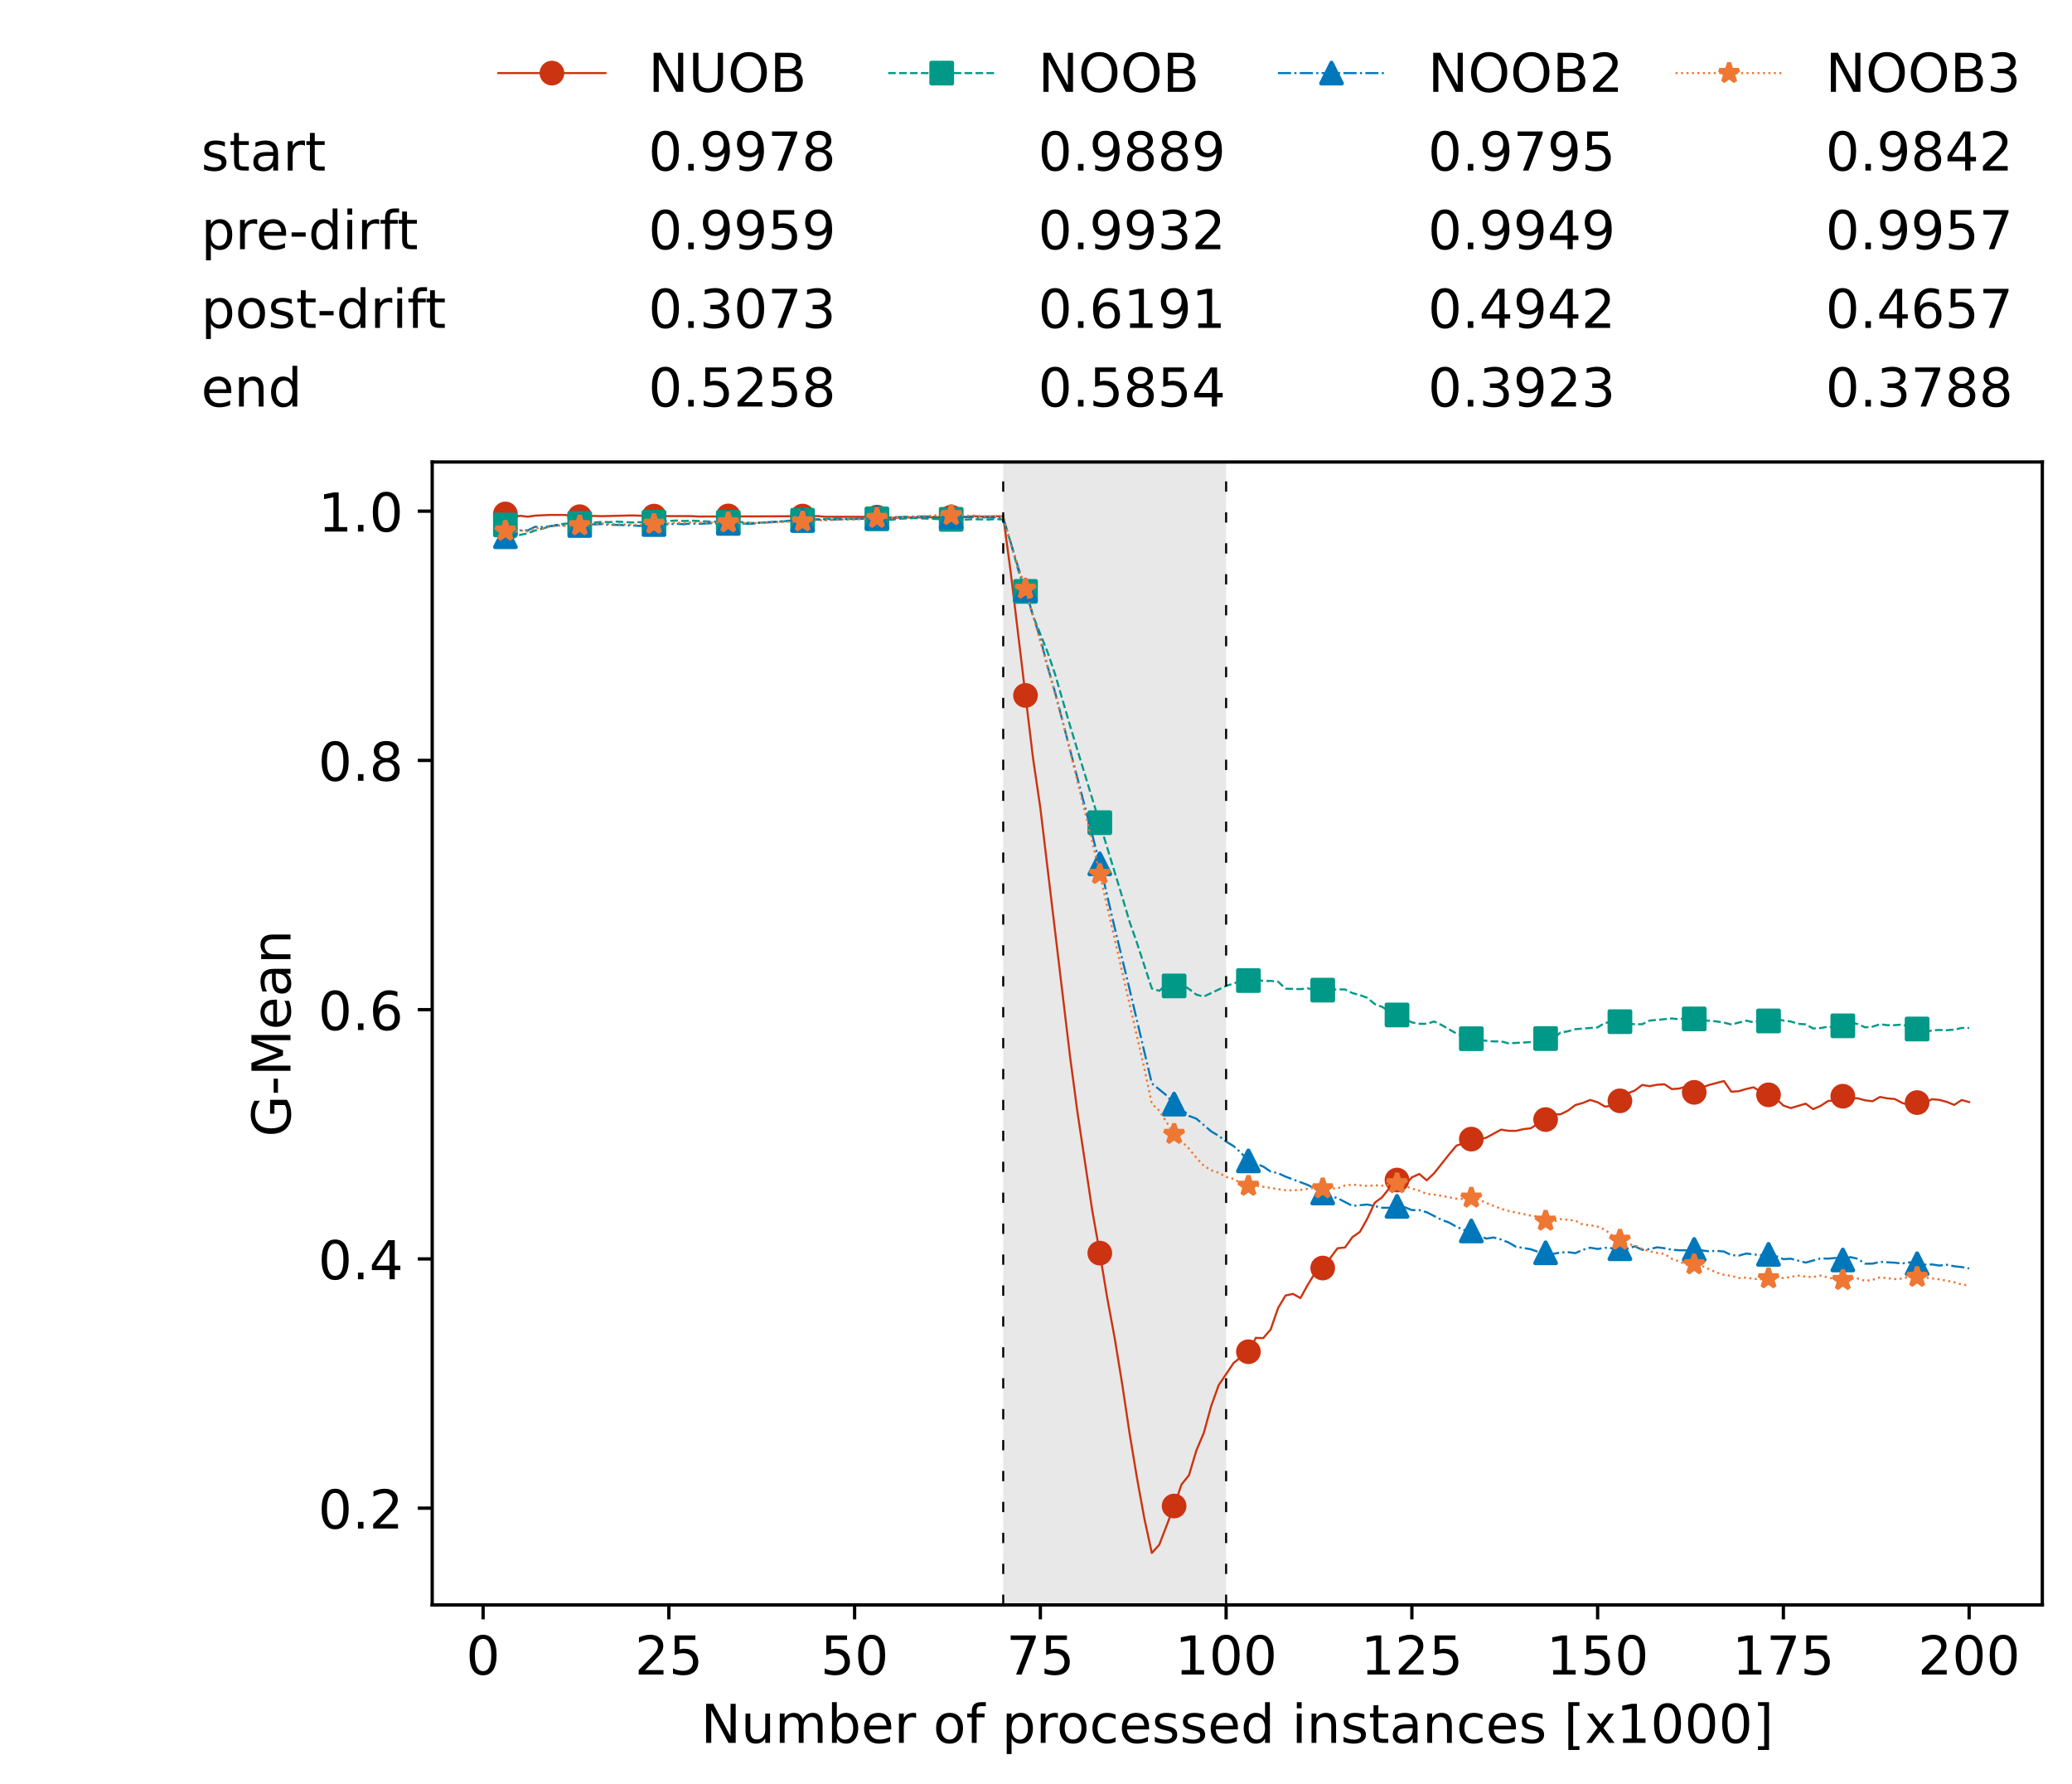 <?xml version="1.0" encoding="utf-8" standalone="no"?>
<!DOCTYPE svg PUBLIC "-//W3C//DTD SVG 1.1//EN"
  "http://www.w3.org/Graphics/SVG/1.1/DTD/svg11.dtd">
<!-- Created with matplotlib (https://matplotlib.org/) -->
<svg height="432.615pt" version="1.1" viewBox="0 0 502.65 432.615" width="502.65pt" xmlns="http://www.w3.org/2000/svg" xmlns:xlink="http://www.w3.org/1999/xlink">
 <defs>
  <style type="text/css">*{stroke-linecap:butt;stroke-linejoin:round;}</style>
 </defs>
 <g id="figure_1">
  <g id="patch_1">
   <path d="M 0 432.615 
L 502.65 432.615 
L 502.65 0 
L 0 0 
z
" style="fill:#ffffff;"/>
  </g>
  <g id="axes_1">
   <g id="patch_2">
    <path d="M 104.85 389.252 
L 495.45 389.252 
L 495.45 112.052 
L 104.85 112.052 
z
" style="fill:#ffffff;"/>
   </g>
   <g id="patch_3">
    <path clip-path="url(#pa4e883db46)" d="M 297.446 389.252 
L 297.446 112.052 
L 243.372 112.052 
L 243.372 389.252 
z
" style="fill:#d3d3d3;opacity:0.5;"/>
   </g>
   <g id="matplotlib.axis_1">
    <g id="xtick_1">
     <g id="line2d_1">
      <defs>
       <path d="M 0 0 
L 0 3.5 
" id="m92341a275f" style="stroke:#000000;stroke-width:0.8;"/>
      </defs>
      <g>
       <use style="stroke:#000000;stroke-width:0.8;" x="117.197" xlink:href="#m92341a275f" y="389.252"/>
      </g>
     </g>
     <g id="text_1">
      <!-- 0 -->
      <g transform="translate(113.061 406.13)scale(0.13 -0.13)">
       <defs>
        <path d="M 31.781 66.406 
Q 24.172 66.406 20.328 58.906 
Q 16.5 51.422 16.5 36.375 
Q 16.5 21.391 20.328 13.891 
Q 24.172 6.391 31.781 6.391 
Q 39.453 6.391 43.281 13.891 
Q 47.125 21.391 47.125 36.375 
Q 47.125 51.422 43.281 58.906 
Q 39.453 66.406 31.781 66.406 
z
M 31.781 74.219 
Q 44.047 74.219 50.516 64.516 
Q 56.984 54.828 56.984 36.375 
Q 56.984 17.969 50.516 8.266 
Q 44.047 -1.422 31.781 -1.422 
Q 19.531 -1.422 13.062 8.266 
Q 6.594 17.969 6.594 36.375 
Q 6.594 54.828 13.062 64.516 
Q 19.531 74.219 31.781 74.219 
z
" id="DejaVuSans-48"/>
       </defs>
       <use xlink:href="#DejaVuSans-48"/>
      </g>
     </g>
    </g>
    <g id="xtick_2">
     <g id="line2d_2">
      <g>
       <use style="stroke:#000000;stroke-width:0.8;" x="162.259" xlink:href="#m92341a275f" y="389.252"/>
      </g>
     </g>
     <g id="text_2">
      <!-- 25 -->
      <g transform="translate(153.988 406.13)scale(0.13 -0.13)">
       <defs>
        <path d="M 19.188 8.297 
L 53.609 8.297 
L 53.609 0 
L 7.328 0 
L 7.328 8.297 
Q 12.938 14.109 22.625 23.891 
Q 32.328 33.688 34.812 36.531 
Q 39.547 41.844 41.422 45.531 
Q 43.312 49.219 43.312 52.781 
Q 43.312 58.594 39.234 62.25 
Q 35.156 65.922 28.609 65.922 
Q 23.969 65.922 18.812 64.312 
Q 13.672 62.703 7.812 59.422 
L 7.812 69.391 
Q 13.766 71.781 18.938 73 
Q 24.125 74.219 28.422 74.219 
Q 39.75 74.219 46.484 68.547 
Q 53.219 62.891 53.219 53.422 
Q 53.219 48.922 51.531 44.891 
Q 49.859 40.875 45.406 35.406 
Q 44.188 33.984 37.641 27.219 
Q 31.109 20.453 19.188 8.297 
z
" id="DejaVuSans-50"/>
        <path d="M 10.797 72.906 
L 49.516 72.906 
L 49.516 64.594 
L 19.828 64.594 
L 19.828 46.734 
Q 21.969 47.469 24.109 47.828 
Q 26.266 48.188 28.422 48.188 
Q 40.625 48.188 47.75 41.5 
Q 54.891 34.812 54.891 23.391 
Q 54.891 11.625 47.562 5.094 
Q 40.234 -1.422 26.906 -1.422 
Q 22.312 -1.422 17.547 -0.641 
Q 12.797 0.141 7.719 1.703 
L 7.719 11.625 
Q 12.109 9.234 16.797 8.062 
Q 21.484 6.891 26.703 6.891 
Q 35.156 6.891 40.078 11.328 
Q 45.016 15.766 45.016 23.391 
Q 45.016 31 40.078 35.438 
Q 35.156 39.891 26.703 39.891 
Q 22.75 39.891 18.812 39.016 
Q 14.891 38.141 10.797 36.281 
z
" id="DejaVuSans-53"/>
       </defs>
       <use xlink:href="#DejaVuSans-50"/>
       <use x="63.623" xlink:href="#DejaVuSans-53"/>
      </g>
     </g>
    </g>
    <g id="xtick_3">
     <g id="line2d_3">
      <g>
       <use style="stroke:#000000;stroke-width:0.8;" x="207.322" xlink:href="#m92341a275f" y="389.252"/>
      </g>
     </g>
     <g id="text_3">
      <!-- 50 -->
      <g transform="translate(199.05 406.13)scale(0.13 -0.13)">
       <use xlink:href="#DejaVuSans-53"/>
       <use x="63.623" xlink:href="#DejaVuSans-48"/>
      </g>
     </g>
    </g>
    <g id="xtick_4">
     <g id="line2d_4">
      <g>
       <use style="stroke:#000000;stroke-width:0.8;" x="252.384" xlink:href="#m92341a275f" y="389.252"/>
      </g>
     </g>
     <g id="text_4">
      <!-- 75 -->
      <g transform="translate(244.113 406.13)scale(0.13 -0.13)">
       <defs>
        <path d="M 8.203 72.906 
L 55.078 72.906 
L 55.078 68.703 
L 28.609 0 
L 18.312 0 
L 43.219 64.594 
L 8.203 64.594 
z
" id="DejaVuSans-55"/>
       </defs>
       <use xlink:href="#DejaVuSans-55"/>
       <use x="63.623" xlink:href="#DejaVuSans-53"/>
      </g>
     </g>
    </g>
    <g id="xtick_5">
     <g id="line2d_5">
      <g>
       <use style="stroke:#000000;stroke-width:0.8;" x="297.446" xlink:href="#m92341a275f" y="389.252"/>
      </g>
     </g>
     <g id="text_5">
      <!-- 100 -->
      <g transform="translate(285.039 406.13)scale(0.13 -0.13)">
       <defs>
        <path d="M 12.406 8.297 
L 28.516 8.297 
L 28.516 63.922 
L 10.984 60.406 
L 10.984 69.391 
L 28.422 72.906 
L 38.281 72.906 
L 38.281 8.297 
L 54.391 8.297 
L 54.391 0 
L 12.406 0 
z
" id="DejaVuSans-49"/>
       </defs>
       <use xlink:href="#DejaVuSans-49"/>
       <use x="63.623" xlink:href="#DejaVuSans-48"/>
       <use x="127.246" xlink:href="#DejaVuSans-48"/>
      </g>
     </g>
    </g>
    <g id="xtick_6">
     <g id="line2d_6">
      <g>
       <use style="stroke:#000000;stroke-width:0.8;" x="342.509" xlink:href="#m92341a275f" y="389.252"/>
      </g>
     </g>
     <g id="text_6">
      <!-- 125 -->
      <g transform="translate(330.102 406.13)scale(0.13 -0.13)">
       <use xlink:href="#DejaVuSans-49"/>
       <use x="63.623" xlink:href="#DejaVuSans-50"/>
       <use x="127.246" xlink:href="#DejaVuSans-53"/>
      </g>
     </g>
    </g>
    <g id="xtick_7">
     <g id="line2d_7">
      <g>
       <use style="stroke:#000000;stroke-width:0.8;" x="387.571" xlink:href="#m92341a275f" y="389.252"/>
      </g>
     </g>
     <g id="text_7">
      <!-- 150 -->
      <g transform="translate(375.164 406.13)scale(0.13 -0.13)">
       <use xlink:href="#DejaVuSans-49"/>
       <use x="63.623" xlink:href="#DejaVuSans-53"/>
       <use x="127.246" xlink:href="#DejaVuSans-48"/>
      </g>
     </g>
    </g>
    <g id="xtick_8">
     <g id="line2d_8">
      <g>
       <use style="stroke:#000000;stroke-width:0.8;" x="432.633" xlink:href="#m92341a275f" y="389.252"/>
      </g>
     </g>
     <g id="text_8">
      <!-- 175 -->
      <g transform="translate(420.226 406.13)scale(0.13 -0.13)">
       <use xlink:href="#DejaVuSans-49"/>
       <use x="63.623" xlink:href="#DejaVuSans-55"/>
       <use x="127.246" xlink:href="#DejaVuSans-53"/>
      </g>
     </g>
    </g>
    <g id="xtick_9">
     <g id="line2d_9">
      <g>
       <use style="stroke:#000000;stroke-width:0.8;" x="477.695" xlink:href="#m92341a275f" y="389.252"/>
      </g>
     </g>
     <g id="text_9">
      <!-- 200 -->
      <g transform="translate(465.289 406.13)scale(0.13 -0.13)">
       <use xlink:href="#DejaVuSans-50"/>
       <use x="63.623" xlink:href="#DejaVuSans-48"/>
       <use x="127.246" xlink:href="#DejaVuSans-48"/>
      </g>
     </g>
    </g>
    <g id="text_10">
     <!-- Number of processed instances [x1000] -->
     <g transform="translate(170.025 422.711)scale(0.13 -0.13)">
      <defs>
       <path d="M 9.812 72.906 
L 23.094 72.906 
L 55.422 11.922 
L 55.422 72.906 
L 64.984 72.906 
L 64.984 0 
L 51.703 0 
L 19.391 60.984 
L 19.391 0 
L 9.812 0 
z
" id="DejaVuSans-78"/>
       <path d="M 8.5 21.578 
L 8.5 54.688 
L 17.484 54.688 
L 17.484 21.922 
Q 17.484 14.156 20.5 10.266 
Q 23.531 6.391 29.594 6.391 
Q 36.859 6.391 41.078 11.031 
Q 45.312 15.672 45.312 23.688 
L 45.312 54.688 
L 54.297 54.688 
L 54.297 0 
L 45.312 0 
L 45.312 8.406 
Q 42.047 3.422 37.719 1 
Q 33.406 -1.422 27.688 -1.422 
Q 18.266 -1.422 13.375 4.438 
Q 8.5 10.297 8.5 21.578 
z
M 31.109 56 
z
" id="DejaVuSans-117"/>
       <path d="M 52 44.188 
Q 55.375 50.25 60.062 53.125 
Q 64.75 56 71.094 56 
Q 79.641 56 84.281 50.016 
Q 88.922 44.047 88.922 33.016 
L 88.922 0 
L 79.891 0 
L 79.891 32.719 
Q 79.891 40.578 77.094 44.375 
Q 74.312 48.188 68.609 48.188 
Q 61.625 48.188 57.562 43.547 
Q 53.516 38.922 53.516 30.906 
L 53.516 0 
L 44.484 0 
L 44.484 32.719 
Q 44.484 40.625 41.703 44.406 
Q 38.922 48.188 33.109 48.188 
Q 26.219 48.188 22.156 43.531 
Q 18.109 38.875 18.109 30.906 
L 18.109 0 
L 9.078 0 
L 9.078 54.688 
L 18.109 54.688 
L 18.109 46.188 
Q 21.188 51.219 25.484 53.609 
Q 29.781 56 35.688 56 
Q 41.656 56 45.828 52.969 
Q 50 49.953 52 44.188 
z
" id="DejaVuSans-109"/>
       <path d="M 48.688 27.297 
Q 48.688 37.203 44.609 42.844 
Q 40.531 48.484 33.406 48.484 
Q 26.266 48.484 22.188 42.844 
Q 18.109 37.203 18.109 27.297 
Q 18.109 17.391 22.188 11.75 
Q 26.266 6.109 33.406 6.109 
Q 40.531 6.109 44.609 11.75 
Q 48.688 17.391 48.688 27.297 
z
M 18.109 46.391 
Q 20.953 51.266 25.266 53.625 
Q 29.594 56 35.594 56 
Q 45.562 56 51.781 48.094 
Q 58.016 40.188 58.016 27.297 
Q 58.016 14.406 51.781 6.484 
Q 45.562 -1.422 35.594 -1.422 
Q 29.594 -1.422 25.266 0.953 
Q 20.953 3.328 18.109 8.203 
L 18.109 0 
L 9.078 0 
L 9.078 75.984 
L 18.109 75.984 
z
" id="DejaVuSans-98"/>
       <path d="M 56.203 29.594 
L 56.203 25.203 
L 14.891 25.203 
Q 15.484 15.922 20.484 11.062 
Q 25.484 6.203 34.422 6.203 
Q 39.594 6.203 44.453 7.469 
Q 49.312 8.734 54.109 11.281 
L 54.109 2.781 
Q 49.266 0.734 44.188 -0.344 
Q 39.109 -1.422 33.891 -1.422 
Q 20.797 -1.422 13.156 6.188 
Q 5.516 13.812 5.516 26.812 
Q 5.516 40.234 12.766 48.109 
Q 20.016 56 32.328 56 
Q 43.359 56 49.781 48.891 
Q 56.203 41.797 56.203 29.594 
z
M 47.219 32.234 
Q 47.125 39.594 43.094 43.984 
Q 39.062 48.391 32.422 48.391 
Q 24.906 48.391 20.391 44.141 
Q 15.875 39.891 15.188 32.172 
z
" id="DejaVuSans-101"/>
       <path d="M 41.109 46.297 
Q 39.594 47.172 37.812 47.578 
Q 36.031 48 33.891 48 
Q 26.266 48 22.188 43.047 
Q 18.109 38.094 18.109 28.812 
L 18.109 0 
L 9.078 0 
L 9.078 54.688 
L 18.109 54.688 
L 18.109 46.188 
Q 20.953 51.172 25.484 53.578 
Q 30.031 56 36.531 56 
Q 37.453 56 38.578 55.875 
Q 39.703 55.766 41.062 55.516 
z
" id="DejaVuSans-114"/>
       <path id="DejaVuSans-32"/>
       <path d="M 30.609 48.391 
Q 23.391 48.391 19.188 42.75 
Q 14.984 37.109 14.984 27.297 
Q 14.984 17.484 19.156 11.844 
Q 23.344 6.203 30.609 6.203 
Q 37.797 6.203 41.984 11.859 
Q 46.188 17.531 46.188 27.297 
Q 46.188 37.016 41.984 42.703 
Q 37.797 48.391 30.609 48.391 
z
M 30.609 56 
Q 42.328 56 49.016 48.375 
Q 55.719 40.766 55.719 27.297 
Q 55.719 13.875 49.016 6.219 
Q 42.328 -1.422 30.609 -1.422 
Q 18.844 -1.422 12.172 6.219 
Q 5.516 13.875 5.516 27.297 
Q 5.516 40.766 12.172 48.375 
Q 18.844 56 30.609 56 
z
" id="DejaVuSans-111"/>
       <path d="M 37.109 75.984 
L 37.109 68.5 
L 28.516 68.5 
Q 23.688 68.5 21.797 66.547 
Q 19.922 64.594 19.922 59.516 
L 19.922 54.688 
L 34.719 54.688 
L 34.719 47.703 
L 19.922 47.703 
L 19.922 0 
L 10.891 0 
L 10.891 47.703 
L 2.297 47.703 
L 2.297 54.688 
L 10.891 54.688 
L 10.891 58.5 
Q 10.891 67.625 15.141 71.797 
Q 19.391 75.984 28.609 75.984 
z
" id="DejaVuSans-102"/>
       <path d="M 18.109 8.203 
L 18.109 -20.797 
L 9.078 -20.797 
L 9.078 54.688 
L 18.109 54.688 
L 18.109 46.391 
Q 20.953 51.266 25.266 53.625 
Q 29.594 56 35.594 56 
Q 45.562 56 51.781 48.094 
Q 58.016 40.188 58.016 27.297 
Q 58.016 14.406 51.781 6.484 
Q 45.562 -1.422 35.594 -1.422 
Q 29.594 -1.422 25.266 0.953 
Q 20.953 3.328 18.109 8.203 
z
M 48.688 27.297 
Q 48.688 37.203 44.609 42.844 
Q 40.531 48.484 33.406 48.484 
Q 26.266 48.484 22.188 42.844 
Q 18.109 37.203 18.109 27.297 
Q 18.109 17.391 22.188 11.75 
Q 26.266 6.109 33.406 6.109 
Q 40.531 6.109 44.609 11.75 
Q 48.688 17.391 48.688 27.297 
z
" id="DejaVuSans-112"/>
       <path d="M 48.781 52.594 
L 48.781 44.188 
Q 44.969 46.297 41.141 47.344 
Q 37.312 48.391 33.406 48.391 
Q 24.656 48.391 19.812 42.844 
Q 14.984 37.312 14.984 27.297 
Q 14.984 17.281 19.812 11.734 
Q 24.656 6.203 33.406 6.203 
Q 37.312 6.203 41.141 7.25 
Q 44.969 8.297 48.781 10.406 
L 48.781 2.094 
Q 45.016 0.344 40.984 -0.531 
Q 36.969 -1.422 32.422 -1.422 
Q 20.062 -1.422 12.781 6.344 
Q 5.516 14.109 5.516 27.297 
Q 5.516 40.672 12.859 48.328 
Q 20.219 56 33.016 56 
Q 37.156 56 41.109 55.141 
Q 45.062 54.297 48.781 52.594 
z
" id="DejaVuSans-99"/>
       <path d="M 44.281 53.078 
L 44.281 44.578 
Q 40.484 46.531 36.375 47.5 
Q 32.281 48.484 27.875 48.484 
Q 21.188 48.484 17.844 46.438 
Q 14.5 44.391 14.5 40.281 
Q 14.5 37.156 16.891 35.375 
Q 19.281 33.594 26.516 31.984 
L 29.594 31.297 
Q 39.156 29.25 43.188 25.516 
Q 47.219 21.781 47.219 15.094 
Q 47.219 7.469 41.188 3.016 
Q 35.156 -1.422 24.609 -1.422 
Q 20.219 -1.422 15.453 -0.562 
Q 10.688 0.297 5.422 2 
L 5.422 11.281 
Q 10.406 8.688 15.234 7.391 
Q 20.062 6.109 24.812 6.109 
Q 31.156 6.109 34.562 8.281 
Q 37.984 10.453 37.984 14.406 
Q 37.984 18.062 35.516 20.016 
Q 33.062 21.969 24.703 23.781 
L 21.578 24.516 
Q 13.234 26.266 9.516 29.906 
Q 5.812 33.547 5.812 39.891 
Q 5.812 47.609 11.281 51.797 
Q 16.75 56 26.812 56 
Q 31.781 56 36.172 55.266 
Q 40.578 54.547 44.281 53.078 
z
" id="DejaVuSans-115"/>
       <path d="M 45.406 46.391 
L 45.406 75.984 
L 54.391 75.984 
L 54.391 0 
L 45.406 0 
L 45.406 8.203 
Q 42.578 3.328 38.25 0.953 
Q 33.938 -1.422 27.875 -1.422 
Q 17.969 -1.422 11.734 6.484 
Q 5.516 14.406 5.516 27.297 
Q 5.516 40.188 11.734 48.094 
Q 17.969 56 27.875 56 
Q 33.938 56 38.25 53.625 
Q 42.578 51.266 45.406 46.391 
z
M 14.797 27.297 
Q 14.797 17.391 18.875 11.75 
Q 22.953 6.109 30.078 6.109 
Q 37.203 6.109 41.297 11.75 
Q 45.406 17.391 45.406 27.297 
Q 45.406 37.203 41.297 42.844 
Q 37.203 48.484 30.078 48.484 
Q 22.953 48.484 18.875 42.844 
Q 14.797 37.203 14.797 27.297 
z
" id="DejaVuSans-100"/>
       <path d="M 9.422 54.688 
L 18.406 54.688 
L 18.406 0 
L 9.422 0 
z
M 9.422 75.984 
L 18.406 75.984 
L 18.406 64.594 
L 9.422 64.594 
z
" id="DejaVuSans-105"/>
       <path d="M 54.891 33.016 
L 54.891 0 
L 45.906 0 
L 45.906 32.719 
Q 45.906 40.484 42.875 44.328 
Q 39.844 48.188 33.797 48.188 
Q 26.516 48.188 22.312 43.547 
Q 18.109 38.922 18.109 30.906 
L 18.109 0 
L 9.078 0 
L 9.078 54.688 
L 18.109 54.688 
L 18.109 46.188 
Q 21.344 51.125 25.703 53.562 
Q 30.078 56 35.797 56 
Q 45.219 56 50.047 50.172 
Q 54.891 44.344 54.891 33.016 
z
" id="DejaVuSans-110"/>
       <path d="M 18.312 70.219 
L 18.312 54.688 
L 36.812 54.688 
L 36.812 47.703 
L 18.312 47.703 
L 18.312 18.016 
Q 18.312 11.328 20.141 9.422 
Q 21.969 7.516 27.594 7.516 
L 36.812 7.516 
L 36.812 0 
L 27.594 0 
Q 17.188 0 13.234 3.875 
Q 9.281 7.766 9.281 18.016 
L 9.281 47.703 
L 2.688 47.703 
L 2.688 54.688 
L 9.281 54.688 
L 9.281 70.219 
z
" id="DejaVuSans-116"/>
       <path d="M 34.281 27.484 
Q 23.391 27.484 19.188 25 
Q 14.984 22.516 14.984 16.5 
Q 14.984 11.719 18.141 8.906 
Q 21.297 6.109 26.703 6.109 
Q 34.188 6.109 38.703 11.406 
Q 43.219 16.703 43.219 25.484 
L 43.219 27.484 
z
M 52.203 31.203 
L 52.203 0 
L 43.219 0 
L 43.219 8.297 
Q 40.141 3.328 35.547 0.953 
Q 30.953 -1.422 24.312 -1.422 
Q 15.922 -1.422 10.953 3.297 
Q 6 8.016 6 15.922 
Q 6 25.141 12.172 29.828 
Q 18.359 34.516 30.609 34.516 
L 43.219 34.516 
L 43.219 35.406 
Q 43.219 41.609 39.141 45 
Q 35.062 48.391 27.688 48.391 
Q 23 48.391 18.547 47.266 
Q 14.109 46.141 10.016 43.891 
L 10.016 52.203 
Q 14.938 54.109 19.578 55.047 
Q 24.219 56 28.609 56 
Q 40.484 56 46.344 49.844 
Q 52.203 43.703 52.203 31.203 
z
" id="DejaVuSans-97"/>
       <path d="M 8.594 75.984 
L 29.297 75.984 
L 29.297 69 
L 17.578 69 
L 17.578 -6.203 
L 29.297 -6.203 
L 29.297 -13.188 
L 8.594 -13.188 
z
" id="DejaVuSans-91"/>
       <path d="M 54.891 54.688 
L 35.109 28.078 
L 55.906 0 
L 45.312 0 
L 29.391 21.484 
L 13.484 0 
L 2.875 0 
L 24.125 28.609 
L 4.688 54.688 
L 15.281 54.688 
L 29.781 35.203 
L 44.281 54.688 
z
" id="DejaVuSans-120"/>
       <path d="M 30.422 75.984 
L 30.422 -13.188 
L 9.719 -13.188 
L 9.719 -6.203 
L 21.391 -6.203 
L 21.391 69 
L 9.719 69 
L 9.719 75.984 
z
" id="DejaVuSans-93"/>
      </defs>
      <use xlink:href="#DejaVuSans-78"/>
      <use x="74.805" xlink:href="#DejaVuSans-117"/>
      <use x="138.184" xlink:href="#DejaVuSans-109"/>
      <use x="235.596" xlink:href="#DejaVuSans-98"/>
      <use x="299.072" xlink:href="#DejaVuSans-101"/>
      <use x="360.596" xlink:href="#DejaVuSans-114"/>
      <use x="401.709" xlink:href="#DejaVuSans-32"/>
      <use x="433.496" xlink:href="#DejaVuSans-111"/>
      <use x="494.678" xlink:href="#DejaVuSans-102"/>
      <use x="529.883" xlink:href="#DejaVuSans-32"/>
      <use x="561.67" xlink:href="#DejaVuSans-112"/>
      <use x="625.146" xlink:href="#DejaVuSans-114"/>
      <use x="664.01" xlink:href="#DejaVuSans-111"/>
      <use x="725.191" xlink:href="#DejaVuSans-99"/>
      <use x="780.172" xlink:href="#DejaVuSans-101"/>
      <use x="841.695" xlink:href="#DejaVuSans-115"/>
      <use x="893.795" xlink:href="#DejaVuSans-115"/>
      <use x="945.895" xlink:href="#DejaVuSans-101"/>
      <use x="1007.418" xlink:href="#DejaVuSans-100"/>
      <use x="1070.895" xlink:href="#DejaVuSans-32"/>
      <use x="1102.682" xlink:href="#DejaVuSans-105"/>
      <use x="1130.465" xlink:href="#DejaVuSans-110"/>
      <use x="1193.844" xlink:href="#DejaVuSans-115"/>
      <use x="1245.943" xlink:href="#DejaVuSans-116"/>
      <use x="1285.152" xlink:href="#DejaVuSans-97"/>
      <use x="1346.432" xlink:href="#DejaVuSans-110"/>
      <use x="1409.811" xlink:href="#DejaVuSans-99"/>
      <use x="1464.791" xlink:href="#DejaVuSans-101"/>
      <use x="1526.314" xlink:href="#DejaVuSans-115"/>
      <use x="1578.414" xlink:href="#DejaVuSans-32"/>
      <use x="1610.201" xlink:href="#DejaVuSans-91"/>
      <use x="1649.215" xlink:href="#DejaVuSans-120"/>
      <use x="1708.395" xlink:href="#DejaVuSans-49"/>
      <use x="1772.018" xlink:href="#DejaVuSans-48"/>
      <use x="1835.641" xlink:href="#DejaVuSans-48"/>
      <use x="1899.264" xlink:href="#DejaVuSans-48"/>
      <use x="1962.887" xlink:href="#DejaVuSans-93"/>
     </g>
    </g>
   </g>
   <g id="matplotlib.axis_2">
    <g id="ytick_1">
     <g id="line2d_10">
      <defs>
       <path d="M 0 0 
L -3.5 0 
" id="mb65633301b" style="stroke:#000000;stroke-width:0.8;"/>
      </defs>
      <g>
       <use style="stroke:#000000;stroke-width:0.8;" x="104.85" xlink:href="#mb65633301b" y="365.78"/>
      </g>
     </g>
     <g id="text_11">
      <!-- 0.2 -->
      <g transform="translate(77.176 370.719)scale(0.13 -0.13)">
       <defs>
        <path d="M 10.688 12.406 
L 21 12.406 
L 21 0 
L 10.688 0 
z
" id="DejaVuSans-46"/>
       </defs>
       <use xlink:href="#DejaVuSans-48"/>
       <use x="63.623" xlink:href="#DejaVuSans-46"/>
       <use x="95.41" xlink:href="#DejaVuSans-50"/>
      </g>
     </g>
    </g>
    <g id="ytick_2">
     <g id="line2d_11">
      <g>
       <use style="stroke:#000000;stroke-width:0.8;" x="104.85" xlink:href="#mb65633301b" y="305.329"/>
      </g>
     </g>
     <g id="text_12">
      <!-- 0.4 -->
      <g transform="translate(77.176 310.268)scale(0.13 -0.13)">
       <defs>
        <path d="M 37.797 64.312 
L 12.891 25.391 
L 37.797 25.391 
z
M 35.203 72.906 
L 47.609 72.906 
L 47.609 25.391 
L 58.016 25.391 
L 58.016 17.188 
L 47.609 17.188 
L 47.609 0 
L 37.797 0 
L 37.797 17.188 
L 4.891 17.188 
L 4.891 26.703 
z
" id="DejaVuSans-52"/>
       </defs>
       <use xlink:href="#DejaVuSans-48"/>
       <use x="63.623" xlink:href="#DejaVuSans-46"/>
       <use x="95.41" xlink:href="#DejaVuSans-52"/>
      </g>
     </g>
    </g>
    <g id="ytick_3">
     <g id="line2d_12">
      <g>
       <use style="stroke:#000000;stroke-width:0.8;" x="104.85" xlink:href="#mb65633301b" y="244.877"/>
      </g>
     </g>
     <g id="text_13">
      <!-- 0.6 -->
      <g transform="translate(77.176 249.816)scale(0.13 -0.13)">
       <defs>
        <path d="M 33.016 40.375 
Q 26.375 40.375 22.484 35.828 
Q 18.609 31.297 18.609 23.391 
Q 18.609 15.531 22.484 10.953 
Q 26.375 6.391 33.016 6.391 
Q 39.656 6.391 43.531 10.953 
Q 47.406 15.531 47.406 23.391 
Q 47.406 31.297 43.531 35.828 
Q 39.656 40.375 33.016 40.375 
z
M 52.594 71.297 
L 52.594 62.312 
Q 48.875 64.062 45.094 64.984 
Q 41.312 65.922 37.594 65.922 
Q 27.828 65.922 22.672 59.328 
Q 17.531 52.734 16.797 39.406 
Q 19.672 43.656 24.016 45.922 
Q 28.375 48.188 33.594 48.188 
Q 44.578 48.188 50.953 41.516 
Q 57.328 34.859 57.328 23.391 
Q 57.328 12.156 50.688 5.359 
Q 44.047 -1.422 33.016 -1.422 
Q 20.359 -1.422 13.672 8.266 
Q 6.984 17.969 6.984 36.375 
Q 6.984 53.656 15.188 63.938 
Q 23.391 74.219 37.203 74.219 
Q 40.922 74.219 44.703 73.484 
Q 48.484 72.75 52.594 71.297 
z
" id="DejaVuSans-54"/>
       </defs>
       <use xlink:href="#DejaVuSans-48"/>
       <use x="63.623" xlink:href="#DejaVuSans-46"/>
       <use x="95.41" xlink:href="#DejaVuSans-54"/>
      </g>
     </g>
    </g>
    <g id="ytick_4">
     <g id="line2d_13">
      <g>
       <use style="stroke:#000000;stroke-width:0.8;" x="104.85" xlink:href="#mb65633301b" y="184.426"/>
      </g>
     </g>
     <g id="text_14">
      <!-- 0.8 -->
      <g transform="translate(77.176 189.365)scale(0.13 -0.13)">
       <defs>
        <path d="M 31.781 34.625 
Q 24.75 34.625 20.719 30.859 
Q 16.703 27.094 16.703 20.516 
Q 16.703 13.922 20.719 10.156 
Q 24.75 6.391 31.781 6.391 
Q 38.812 6.391 42.859 10.172 
Q 46.922 13.969 46.922 20.516 
Q 46.922 27.094 42.891 30.859 
Q 38.875 34.625 31.781 34.625 
z
M 21.922 38.812 
Q 15.578 40.375 12.031 44.719 
Q 8.5 49.078 8.5 55.328 
Q 8.5 64.062 14.719 69.141 
Q 20.953 74.219 31.781 74.219 
Q 42.672 74.219 48.875 69.141 
Q 55.078 64.062 55.078 55.328 
Q 55.078 49.078 51.531 44.719 
Q 48 40.375 41.703 38.812 
Q 48.828 37.156 52.797 32.312 
Q 56.781 27.484 56.781 20.516 
Q 56.781 9.906 50.312 4.234 
Q 43.844 -1.422 31.781 -1.422 
Q 19.734 -1.422 13.25 4.234 
Q 6.781 9.906 6.781 20.516 
Q 6.781 27.484 10.781 32.312 
Q 14.797 37.156 21.922 38.812 
z
M 18.312 54.391 
Q 18.312 48.734 21.844 45.562 
Q 25.391 42.391 31.781 42.391 
Q 38.141 42.391 41.719 45.562 
Q 45.312 48.734 45.312 54.391 
Q 45.312 60.062 41.719 63.234 
Q 38.141 66.406 31.781 66.406 
Q 25.391 66.406 21.844 63.234 
Q 18.312 60.062 18.312 54.391 
z
" id="DejaVuSans-56"/>
       </defs>
       <use xlink:href="#DejaVuSans-48"/>
       <use x="63.623" xlink:href="#DejaVuSans-46"/>
       <use x="95.41" xlink:href="#DejaVuSans-56"/>
      </g>
     </g>
    </g>
    <g id="ytick_5">
     <g id="line2d_14">
      <g>
       <use style="stroke:#000000;stroke-width:0.8;" x="104.85" xlink:href="#mb65633301b" y="123.974"/>
      </g>
     </g>
     <g id="text_15">
      <!-- 1.0 -->
      <g transform="translate(77.176 128.913)scale(0.13 -0.13)">
       <use xlink:href="#DejaVuSans-49"/>
       <use x="63.623" xlink:href="#DejaVuSans-46"/>
       <use x="95.41" xlink:href="#DejaVuSans-48"/>
      </g>
     </g>
    </g>
    <g id="text_16">
     <!-- G-Mean -->
     <g transform="translate(70.472 275.744)rotate(-90)scale(0.13 -0.13)">
      <defs>
       <path d="M 59.516 10.406 
L 59.516 29.984 
L 43.406 29.984 
L 43.406 38.094 
L 69.281 38.094 
L 69.281 6.781 
Q 63.578 2.734 56.688 0.656 
Q 49.812 -1.422 42 -1.422 
Q 24.906 -1.422 15.25 8.562 
Q 5.609 18.562 5.609 36.375 
Q 5.609 54.25 15.25 64.234 
Q 24.906 74.219 42 74.219 
Q 49.125 74.219 55.547 72.453 
Q 61.969 70.703 67.391 67.281 
L 67.391 56.781 
Q 61.922 61.422 55.766 63.766 
Q 49.609 66.109 42.828 66.109 
Q 29.438 66.109 22.719 58.641 
Q 16.016 51.172 16.016 36.375 
Q 16.016 21.625 22.719 14.156 
Q 29.438 6.688 42.828 6.688 
Q 48.047 6.688 52.141 7.594 
Q 56.25 8.5 59.516 10.406 
z
" id="DejaVuSans-71"/>
       <path d="M 4.891 31.391 
L 31.203 31.391 
L 31.203 23.391 
L 4.891 23.391 
z
" id="DejaVuSans-45"/>
       <path d="M 9.812 72.906 
L 24.516 72.906 
L 43.109 23.297 
L 61.812 72.906 
L 76.516 72.906 
L 76.516 0 
L 66.891 0 
L 66.891 64.016 
L 48.094 14.016 
L 38.188 14.016 
L 19.391 64.016 
L 19.391 0 
L 9.812 0 
z
" id="DejaVuSans-77"/>
      </defs>
      <use xlink:href="#DejaVuSans-71"/>
      <use x="77.49" xlink:href="#DejaVuSans-45"/>
      <use x="113.574" xlink:href="#DejaVuSans-77"/>
      <use x="199.854" xlink:href="#DejaVuSans-101"/>
      <use x="261.377" xlink:href="#DejaVuSans-97"/>
      <use x="322.656" xlink:href="#DejaVuSans-110"/>
     </g>
    </g>
   </g>
   <g id="line2d_15"/>
   <g id="line2d_16"/>
   <g id="line2d_17"/>
   <g id="line2d_18"/>
   <g id="line2d_19"/>
   <g id="line2d_20">
    <path clip-path="url(#pa4e883db46)" d="M 122.605 124.652 
L 124.407 125.483 
L 126.21 125.093 
L 128.012 125.324 
L 129.815 125.054 
L 133.419 124.888 
L 137.024 124.89 
L 140.629 125.312 
L 144.234 125.132 
L 146.037 125.189 
L 153.247 125.013 
L 158.654 125.17 
L 167.667 125.173 
L 169.469 125.278 
L 185.692 125.231 
L 198.309 125.172 
L 200.112 125.338 
L 210.927 125.344 
L 216.334 125.605 
L 219.939 125.509 
L 230.754 125.421 
L 234.359 125.372 
L 236.162 125.189 
L 237.964 125.284 
L 243.372 125.212 
L 245.174 138.649 
L 250.581 183.726 
L 252.384 195.996 
L 259.594 256.33 
L 261.396 269.846 
L 265.001 293.773 
L 266.804 303.924 
L 268.606 314.798 
L 270.409 324.51 
L 272.211 335.533 
L 274.014 347.563 
L 275.816 358.431 
L 277.619 368.337 
L 279.421 376.652 
L 281.224 374.666 
L 284.829 365.262 
L 286.631 360.027 
L 288.434 357.79 
L 290.236 351.779 
L 292.039 347.512 
L 293.841 340.952 
L 295.644 335.954 
L 299.249 330.588 
L 301.051 329.123 
L 302.854 327.839 
L 304.656 324.481 
L 306.459 324.537 
L 308.261 322.43 
L 310.064 317.202 
L 311.866 314.201 
L 313.669 313.812 
L 315.471 314.825 
L 317.274 311.569 
L 319.076 308.638 
L 320.879 307.543 
L 324.484 302.74 
L 326.286 302.561 
L 328.089 300.039 
L 329.891 298.781 
L 331.694 295.58 
L 333.496 291.709 
L 335.299 290.364 
L 337.101 288.109 
L 338.904 286.202 
L 340.706 287.573 
L 342.509 285.546 
L 344.311 284.726 
L 346.114 286.273 
L 347.916 284.54 
L 351.521 280.003 
L 353.324 277.856 
L 355.126 277.233 
L 356.928 276.274 
L 358.731 276.36 
L 360.533 275.937 
L 364.138 273.977 
L 365.941 274.259 
L 367.743 274.279 
L 369.546 273.857 
L 371.348 273.645 
L 376.756 270.24 
L 378.558 270.256 
L 380.361 269.37 
L 382.163 268.015 
L 383.966 267.515 
L 385.768 266.771 
L 387.571 267.34 
L 389.373 268.389 
L 391.176 268.159 
L 392.978 266.992 
L 394.781 265.199 
L 396.583 264.496 
L 398.386 263.139 
L 400.188 263.432 
L 401.991 263.092 
L 403.793 262.981 
L 405.596 264.15 
L 407.398 264 
L 409.201 263.471 
L 411.003 264.932 
L 412.806 263.794 
L 414.608 263.137 
L 418.213 262.189 
L 420.016 264.778 
L 421.818 264.65 
L 423.621 264.111 
L 425.423 263.711 
L 427.226 264.878 
L 429.028 265.536 
L 430.831 266.428 
L 432.633 268.135 
L 434.436 268.748 
L 438.041 267.675 
L 439.843 269.001 
L 441.646 268.219 
L 443.448 267.048 
L 445.251 266.824 
L 447.053 265.867 
L 448.856 266.456 
L 450.658 266.364 
L 452.461 266.87 
L 454.263 267.084 
L 456.066 266.048 
L 457.868 266.393 
L 459.671 266.556 
L 461.473 267.503 
L 463.276 268.078 
L 465.078 267.416 
L 466.881 267.546 
L 468.683 266.588 
L 470.485 266.764 
L 472.288 267.251 
L 474.09 267.975 
L 475.893 266.793 
L 477.695 267.291 
L 477.695 267.291 
" style="fill:none;stroke:#cc3311;stroke-linecap:square;stroke-width:0.5;"/>
    <defs>
     <path d="M 0 2.5 
C 0.663 2.5 1.299 2.237 1.768 1.768 
C 2.237 1.299 2.5 0.663 2.5 0 
C 2.5 -0.663 2.237 -1.299 1.768 -1.768 
C 1.299 -2.237 0.663 -2.5 0 -2.5 
C -0.663 -2.5 -1.299 -2.237 -1.768 -1.768 
C -2.237 -1.299 -2.5 -0.663 -2.5 0 
C -2.5 0.663 -2.237 1.299 -1.768 1.768 
C -1.299 2.237 -0.663 2.5 0 2.5 
z
" id="md5765e1895" style="stroke:#cc3311;"/>
    </defs>
    <g clip-path="url(#pa4e883db46)">
     <use style="fill:#cc3311;stroke:#cc3311;" x="122.605" xlink:href="#md5765e1895" y="124.652"/>
     <use style="fill:#cc3311;stroke:#cc3311;" x="140.629" xlink:href="#md5765e1895" y="125.312"/>
     <use style="fill:#cc3311;stroke:#cc3311;" x="158.654" xlink:href="#md5765e1895" y="125.17"/>
     <use style="fill:#cc3311;stroke:#cc3311;" x="176.679" xlink:href="#md5765e1895" y="125.132"/>
     <use style="fill:#cc3311;stroke:#cc3311;" x="194.704" xlink:href="#md5765e1895" y="125.163"/>
     <use style="fill:#cc3311;stroke:#cc3311;" x="212.729" xlink:href="#md5765e1895" y="125.423"/>
     <use style="fill:#cc3311;stroke:#cc3311;" x="230.754" xlink:href="#md5765e1895" y="125.421"/>
     <use style="fill:#cc3311;stroke:#cc3311;" x="248.779" xlink:href="#md5765e1895" y="168.664"/>
     <use style="fill:#cc3311;stroke:#cc3311;" x="266.804" xlink:href="#md5765e1895" y="303.924"/>
     <use style="fill:#cc3311;stroke:#cc3311;" x="284.829" xlink:href="#md5765e1895" y="365.262"/>
     <use style="fill:#cc3311;stroke:#cc3311;" x="302.854" xlink:href="#md5765e1895" y="327.839"/>
     <use style="fill:#cc3311;stroke:#cc3311;" x="320.879" xlink:href="#md5765e1895" y="307.543"/>
     <use style="fill:#cc3311;stroke:#cc3311;" x="338.904" xlink:href="#md5765e1895" y="286.202"/>
     <use style="fill:#cc3311;stroke:#cc3311;" x="356.928" xlink:href="#md5765e1895" y="276.274"/>
     <use style="fill:#cc3311;stroke:#cc3311;" x="374.953" xlink:href="#md5765e1895" y="271.533"/>
     <use style="fill:#cc3311;stroke:#cc3311;" x="392.978" xlink:href="#md5765e1895" y="266.992"/>
     <use style="fill:#cc3311;stroke:#cc3311;" x="411.003" xlink:href="#md5765e1895" y="264.932"/>
     <use style="fill:#cc3311;stroke:#cc3311;" x="429.028" xlink:href="#md5765e1895" y="265.536"/>
     <use style="fill:#cc3311;stroke:#cc3311;" x="447.053" xlink:href="#md5765e1895" y="265.867"/>
     <use style="fill:#cc3311;stroke:#cc3311;" x="465.078" xlink:href="#md5765e1895" y="267.416"/>
    </g>
   </g>
   <g id="line2d_21"/>
   <g id="line2d_22"/>
   <g id="line2d_23"/>
   <g id="line2d_24"/>
   <g id="line2d_25">
    <path clip-path="url(#pa4e883db46)" d="M 122.605 127.316 
L 124.407 130.485 
L 126.21 129.724 
L 128.012 129.356 
L 129.815 128.657 
L 131.617 128.219 
L 133.419 127.66 
L 135.222 127.262 
L 137.024 127.009 
L 138.827 126.9 
L 140.629 126.929 
L 142.432 126.697 
L 144.234 126.725 
L 146.037 126.564 
L 147.839 126.636 
L 149.642 126.512 
L 153.247 126.717 
L 160.457 126.471 
L 164.062 126.251 
L 165.864 126.365 
L 167.667 126.271 
L 171.272 126.451 
L 178.482 126.736 
L 180.284 126.606 
L 182.087 126.863 
L 187.494 126.631 
L 192.902 126.227 
L 194.704 126.182 
L 198.309 125.927 
L 200.112 125.918 
L 201.914 125.727 
L 203.717 125.727 
L 205.519 125.886 
L 210.927 125.7 
L 216.334 126.067 
L 218.137 125.818 
L 221.742 125.665 
L 228.952 125.947 
L 230.754 125.959 
L 232.557 125.856 
L 234.359 126.019 
L 236.162 125.924 
L 239.767 126.019 
L 241.569 125.882 
L 243.372 126.026 
L 245.174 131.493 
L 246.976 138.15 
L 248.779 143.435 
L 250.581 149.279 
L 254.186 158.306 
L 255.989 163.644 
L 259.594 176.06 
L 272.211 217.422 
L 274.014 223.519 
L 275.816 228.695 
L 279.421 239.735 
L 281.224 240.308 
L 283.026 238.777 
L 284.829 239.119 
L 286.631 238.73 
L 288.434 239.851 
L 290.236 241.239 
L 292.039 241.707 
L 297.446 239.119 
L 299.249 238.55 
L 301.051 237.853 
L 302.854 237.82 
L 304.656 237.44 
L 306.459 237.946 
L 308.261 237.9 
L 310.064 238.094 
L 311.866 239.786 
L 315.471 239.896 
L 317.274 239.687 
L 319.076 240.276 
L 324.484 239.949 
L 326.286 239.973 
L 328.089 240.86 
L 329.891 241.335 
L 331.694 242.004 
L 333.496 243.521 
L 335.299 244.208 
L 337.101 245.322 
L 342.509 247.962 
L 344.311 248.309 
L 346.114 248.307 
L 347.916 247.753 
L 349.719 248.597 
L 353.324 250.67 
L 356.928 251.923 
L 360.533 252.417 
L 362.336 252.583 
L 364.138 252.567 
L 365.941 253.044 
L 373.151 252.643 
L 374.953 251.885 
L 376.756 251.969 
L 378.558 250.426 
L 380.361 250.138 
L 382.163 249.611 
L 387.571 249.18 
L 389.373 248.05 
L 391.176 247.988 
L 392.978 247.791 
L 394.781 248.203 
L 396.583 248.421 
L 398.386 248.412 
L 400.188 247.528 
L 405.596 247.016 
L 407.398 247.214 
L 409.201 246.832 
L 414.608 247.588 
L 416.411 247.724 
L 418.213 248.02 
L 420.016 248.471 
L 423.621 247.545 
L 425.423 247.942 
L 427.226 247.487 
L 429.028 247.614 
L 430.831 247.024 
L 432.633 247.537 
L 434.436 247.75 
L 436.238 248.325 
L 438.041 248.44 
L 439.843 249.436 
L 441.646 249.343 
L 443.448 248.998 
L 445.251 249.163 
L 447.053 248.796 
L 448.856 247.975 
L 450.658 248.367 
L 452.461 249.164 
L 454.263 249.004 
L 456.066 248.414 
L 457.868 248.644 
L 459.671 248.64 
L 461.473 248.475 
L 463.276 249.121 
L 465.078 249.57 
L 466.881 250.428 
L 468.683 249.897 
L 470.485 249.805 
L 472.288 249.857 
L 474.09 249.718 
L 475.893 249.314 
L 477.695 249.305 
L 477.695 249.305 
" style="fill:none;stroke:#009988;stroke-dasharray:1.85,0.8;stroke-dashoffset:0;stroke-width:0.5;"/>
    <defs>
     <path d="M -2.5 2.5 
L 2.5 2.5 
L 2.5 -2.5 
L -2.5 -2.5 
z
" id="me48e8e9982" style="stroke:#009988;stroke-linejoin:miter;"/>
    </defs>
    <g clip-path="url(#pa4e883db46)">
     <use style="fill:#009988;stroke:#009988;stroke-linejoin:miter;" x="122.605" xlink:href="#me48e8e9982" y="127.316"/>
     <use style="fill:#009988;stroke:#009988;stroke-linejoin:miter;" x="140.629" xlink:href="#me48e8e9982" y="126.929"/>
     <use style="fill:#009988;stroke:#009988;stroke-linejoin:miter;" x="158.654" xlink:href="#me48e8e9982" y="126.681"/>
     <use style="fill:#009988;stroke:#009988;stroke-linejoin:miter;" x="176.679" xlink:href="#me48e8e9982" y="126.702"/>
     <use style="fill:#009988;stroke:#009988;stroke-linejoin:miter;" x="194.704" xlink:href="#me48e8e9982" y="126.182"/>
     <use style="fill:#009988;stroke:#009988;stroke-linejoin:miter;" x="212.729" xlink:href="#me48e8e9982" y="125.835"/>
     <use style="fill:#009988;stroke:#009988;stroke-linejoin:miter;" x="230.754" xlink:href="#me48e8e9982" y="125.959"/>
     <use style="fill:#009988;stroke:#009988;stroke-linejoin:miter;" x="248.779" xlink:href="#me48e8e9982" y="143.435"/>
     <use style="fill:#009988;stroke:#009988;stroke-linejoin:miter;" x="266.804" xlink:href="#me48e8e9982" y="199.533"/>
     <use style="fill:#009988;stroke:#009988;stroke-linejoin:miter;" x="284.829" xlink:href="#me48e8e9982" y="239.119"/>
     <use style="fill:#009988;stroke:#009988;stroke-linejoin:miter;" x="302.854" xlink:href="#me48e8e9982" y="237.82"/>
     <use style="fill:#009988;stroke:#009988;stroke-linejoin:miter;" x="320.879" xlink:href="#me48e8e9982" y="240.138"/>
     <use style="fill:#009988;stroke:#009988;stroke-linejoin:miter;" x="338.904" xlink:href="#me48e8e9982" y="246.162"/>
     <use style="fill:#009988;stroke:#009988;stroke-linejoin:miter;" x="356.928" xlink:href="#me48e8e9982" y="251.923"/>
     <use style="fill:#009988;stroke:#009988;stroke-linejoin:miter;" x="374.953" xlink:href="#me48e8e9982" y="251.885"/>
     <use style="fill:#009988;stroke:#009988;stroke-linejoin:miter;" x="392.978" xlink:href="#me48e8e9982" y="247.791"/>
     <use style="fill:#009988;stroke:#009988;stroke-linejoin:miter;" x="411.003" xlink:href="#me48e8e9982" y="247.121"/>
     <use style="fill:#009988;stroke:#009988;stroke-linejoin:miter;" x="429.028" xlink:href="#me48e8e9982" y="247.614"/>
     <use style="fill:#009988;stroke:#009988;stroke-linejoin:miter;" x="447.053" xlink:href="#me48e8e9982" y="248.796"/>
     <use style="fill:#009988;stroke:#009988;stroke-linejoin:miter;" x="465.078" xlink:href="#me48e8e9982" y="249.57"/>
    </g>
   </g>
   <g id="line2d_26"/>
   <g id="line2d_27"/>
   <g id="line2d_28"/>
   <g id="line2d_29"/>
   <g id="line2d_30">
    <path clip-path="url(#pa4e883db46)" d="M 122.605 130.176 
L 124.407 130.108 
L 126.21 128.643 
L 128.012 128.63 
L 129.815 127.765 
L 131.617 127.818 
L 135.222 127.427 
L 137.024 127.496 
L 138.827 127.404 
L 140.629 127.45 
L 142.432 127.23 
L 146.037 127.115 
L 147.839 127.274 
L 151.444 127.359 
L 155.049 127.557 
L 156.852 127.493 
L 158.654 127.225 
L 162.259 127.142 
L 164.062 127.033 
L 165.864 127.145 
L 167.667 126.956 
L 169.469 127.056 
L 173.074 126.873 
L 174.877 126.965 
L 176.679 126.94 
L 178.482 127.055 
L 180.284 126.98 
L 182.087 127.068 
L 183.889 126.842 
L 189.297 126.471 
L 192.902 126.18 
L 194.704 126.223 
L 196.507 125.975 
L 200.112 126.072 
L 209.124 125.833 
L 210.927 125.635 
L 219.939 125.341 
L 221.742 125.357 
L 223.544 125.252 
L 243.372 125.527 
L 246.976 137.526 
L 248.779 143.092 
L 250.581 149.208 
L 252.384 154.881 
L 254.186 161.825 
L 255.989 168.053 
L 261.396 188.797 
L 266.804 209.509 
L 270.409 225 
L 274.014 239.89 
L 279.421 262.76 
L 283.026 265.697 
L 284.829 267.785 
L 286.631 268.805 
L 288.434 270.644 
L 290.236 271.317 
L 293.841 274.417 
L 295.644 275.482 
L 297.446 276.862 
L 299.249 277.969 
L 301.051 279.579 
L 302.854 281.551 
L 306.459 282.934 
L 308.261 284.162 
L 310.064 284.533 
L 311.866 285.378 
L 317.274 287.394 
L 320.879 289.342 
L 322.681 290.064 
L 324.484 290.6 
L 328.089 292.471 
L 331.694 292.133 
L 335.299 292.918 
L 337.101 292.929 
L 338.904 292.582 
L 340.706 292.764 
L 342.509 293.493 
L 344.311 293.495 
L 346.114 294.012 
L 349.719 295.855 
L 351.521 296.507 
L 353.324 297.531 
L 355.126 298.295 
L 356.928 298.556 
L 358.731 299.573 
L 360.533 300.402 
L 362.336 300.13 
L 364.138 300.622 
L 365.941 301.34 
L 367.743 302.382 
L 371.348 302.98 
L 373.151 303.621 
L 376.756 304.116 
L 378.558 303.767 
L 380.361 303.684 
L 382.163 303.932 
L 383.966 303.124 
L 385.768 302.611 
L 387.571 302.917 
L 389.373 302.633 
L 392.978 302.864 
L 394.781 302.854 
L 396.583 302.275 
L 398.386 303.121 
L 400.188 302.951 
L 401.991 302.516 
L 403.793 302.739 
L 405.596 303.107 
L 407.398 303.232 
L 409.201 303.233 
L 411.003 303.039 
L 414.608 303.487 
L 416.411 303.363 
L 418.213 303.545 
L 420.016 304.409 
L 421.818 304.537 
L 423.621 304.027 
L 427.226 304.439 
L 429.028 304.231 
L 430.831 304.615 
L 432.633 305.39 
L 434.436 305.277 
L 438.041 306.229 
L 441.646 305.205 
L 443.448 305.263 
L 445.251 305.095 
L 447.053 305.59 
L 448.856 304.886 
L 450.658 305.284 
L 452.461 306.486 
L 454.263 306.479 
L 456.066 306.041 
L 459.671 306.25 
L 461.473 306.445 
L 463.276 306.164 
L 465.078 306.505 
L 466.881 306.729 
L 468.683 306.671 
L 470.485 306.94 
L 472.288 306.744 
L 474.09 307.115 
L 475.893 307.307 
L 477.695 307.65 
L 477.695 307.65 
" style="fill:none;stroke:#0077bb;stroke-dasharray:3.2,0.8,0.5,0.8;stroke-dashoffset:0;stroke-width:0.5;"/>
    <defs>
     <path d="M 0 -2.5 
L -2.5 2.5 
L 2.5 2.5 
z
" id="m4bb71f4060" style="stroke:#0077bb;stroke-linejoin:miter;"/>
    </defs>
    <g clip-path="url(#pa4e883db46)">
     <use style="fill:#0077bb;stroke:#0077bb;stroke-linejoin:miter;" x="122.605" xlink:href="#m4bb71f4060" y="130.176"/>
     <use style="fill:#0077bb;stroke:#0077bb;stroke-linejoin:miter;" x="140.629" xlink:href="#m4bb71f4060" y="127.45"/>
     <use style="fill:#0077bb;stroke:#0077bb;stroke-linejoin:miter;" x="158.654" xlink:href="#m4bb71f4060" y="127.225"/>
     <use style="fill:#0077bb;stroke:#0077bb;stroke-linejoin:miter;" x="176.679" xlink:href="#m4bb71f4060" y="126.94"/>
     <use style="fill:#0077bb;stroke:#0077bb;stroke-linejoin:miter;" x="194.704" xlink:href="#m4bb71f4060" y="126.223"/>
     <use style="fill:#0077bb;stroke:#0077bb;stroke-linejoin:miter;" x="212.729" xlink:href="#m4bb71f4060" y="125.568"/>
     <use style="fill:#0077bb;stroke:#0077bb;stroke-linejoin:miter;" x="230.754" xlink:href="#m4bb71f4060" y="125.362"/>
     <use style="fill:#0077bb;stroke:#0077bb;stroke-linejoin:miter;" x="248.779" xlink:href="#m4bb71f4060" y="143.092"/>
     <use style="fill:#0077bb;stroke:#0077bb;stroke-linejoin:miter;" x="266.804" xlink:href="#m4bb71f4060" y="209.509"/>
     <use style="fill:#0077bb;stroke:#0077bb;stroke-linejoin:miter;" x="284.829" xlink:href="#m4bb71f4060" y="267.785"/>
     <use style="fill:#0077bb;stroke:#0077bb;stroke-linejoin:miter;" x="302.854" xlink:href="#m4bb71f4060" y="281.551"/>
     <use style="fill:#0077bb;stroke:#0077bb;stroke-linejoin:miter;" x="320.879" xlink:href="#m4bb71f4060" y="289.342"/>
     <use style="fill:#0077bb;stroke:#0077bb;stroke-linejoin:miter;" x="338.904" xlink:href="#m4bb71f4060" y="292.582"/>
     <use style="fill:#0077bb;stroke:#0077bb;stroke-linejoin:miter;" x="356.928" xlink:href="#m4bb71f4060" y="298.556"/>
     <use style="fill:#0077bb;stroke:#0077bb;stroke-linejoin:miter;" x="374.953" xlink:href="#m4bb71f4060" y="303.84"/>
     <use style="fill:#0077bb;stroke:#0077bb;stroke-linejoin:miter;" x="392.978" xlink:href="#m4bb71f4060" y="302.864"/>
     <use style="fill:#0077bb;stroke:#0077bb;stroke-linejoin:miter;" x="411.003" xlink:href="#m4bb71f4060" y="303.039"/>
     <use style="fill:#0077bb;stroke:#0077bb;stroke-linejoin:miter;" x="429.028" xlink:href="#m4bb71f4060" y="304.231"/>
     <use style="fill:#0077bb;stroke:#0077bb;stroke-linejoin:miter;" x="447.053" xlink:href="#m4bb71f4060" y="305.59"/>
     <use style="fill:#0077bb;stroke:#0077bb;stroke-linejoin:miter;" x="465.078" xlink:href="#m4bb71f4060" y="306.505"/>
    </g>
   </g>
   <g id="line2d_31"/>
   <g id="line2d_32"/>
   <g id="line2d_33"/>
   <g id="line2d_34"/>
   <g id="line2d_35">
    <path clip-path="url(#pa4e883db46)" d="M 122.605 128.742 
L 124.407 129.31 
L 126.21 128.637 
L 128.012 128.887 
L 129.815 128.103 
L 131.617 128.1 
L 135.222 127.449 
L 137.024 127.497 
L 138.827 127.372 
L 140.629 127.421 
L 142.432 127.148 
L 146.037 126.985 
L 149.642 127.146 
L 155.049 127.296 
L 158.654 127.064 
L 160.457 127.068 
L 164.062 126.766 
L 165.864 126.845 
L 167.667 126.656 
L 169.469 126.773 
L 174.877 126.75 
L 176.679 126.717 
L 178.482 126.856 
L 183.889 126.846 
L 192.902 126.481 
L 194.704 126.494 
L 196.507 126.246 
L 200.112 126.183 
L 205.519 125.946 
L 207.322 125.98 
L 227.149 125.007 
L 228.952 125.071 
L 232.557 124.911 
L 234.359 125.058 
L 236.162 125.032 
L 237.964 125.197 
L 243.372 125.273 
L 245.174 131.925 
L 248.779 142.829 
L 257.791 174.931 
L 265.001 204.196 
L 277.619 259.178 
L 279.421 267.676 
L 281.224 269.377 
L 284.829 275.047 
L 288.434 278.58 
L 290.236 280.816 
L 292.039 282.741 
L 293.841 283.812 
L 295.644 284.449 
L 297.446 285.459 
L 299.249 285.924 
L 301.051 286.999 
L 302.854 287.639 
L 304.656 287.551 
L 310.064 288.405 
L 311.866 288.668 
L 313.669 288.7 
L 315.471 288.59 
L 319.076 288.083 
L 320.879 288.246 
L 324.484 288.248 
L 326.286 287.515 
L 328.089 287.303 
L 331.694 287.65 
L 333.496 287.473 
L 335.299 287.564 
L 337.101 287.363 
L 338.904 287.006 
L 340.706 287.554 
L 342.509 288.271 
L 344.311 288.769 
L 346.114 289.58 
L 347.916 289.719 
L 353.324 290.714 
L 355.126 290.793 
L 356.928 290.505 
L 358.731 290.925 
L 360.533 291.748 
L 364.138 293.172 
L 365.941 293.703 
L 371.348 294.834 
L 373.151 295.081 
L 374.953 296.089 
L 376.756 296.36 
L 378.558 295.682 
L 382.163 296.028 
L 383.966 296.989 
L 385.768 297.168 
L 387.571 297.483 
L 389.373 298.293 
L 391.176 299.667 
L 394.781 301.711 
L 396.583 302.041 
L 398.386 302.903 
L 400.188 303.48 
L 401.991 303.861 
L 403.793 304.11 
L 405.596 305.311 
L 407.398 305.964 
L 409.201 306.752 
L 411.003 306.674 
L 412.806 306.993 
L 416.411 308.638 
L 418.213 309.183 
L 420.016 309.441 
L 421.818 309.958 
L 423.621 309.865 
L 425.423 310.172 
L 427.226 310.26 
L 429.028 310.061 
L 430.831 309.626 
L 432.633 309.993 
L 436.238 309.38 
L 438.041 309.637 
L 439.843 309.722 
L 441.646 309.371 
L 445.251 310.269 
L 447.053 310.483 
L 448.856 310.115 
L 450.658 310.074 
L 452.461 310.667 
L 454.263 310.402 
L 456.066 309.797 
L 459.671 310.223 
L 461.473 310.102 
L 463.276 309.621 
L 466.881 309.863 
L 470.485 310.272 
L 474.09 310.99 
L 475.893 311.53 
L 477.695 311.749 
L 477.695 311.749 
" style="fill:none;stroke:#ee7733;stroke-dasharray:0.5,0.825;stroke-dashoffset:0;stroke-width:0.5;"/>
    <defs>
     <path d="M 0 -2.5 
L -0.561 -0.773 
L -2.378 -0.773 
L -0.908 0.295 
L -1.469 2.023 
L -0 0.955 
L 1.469 2.023 
L 0.908 0.295 
L 2.378 -0.773 
L 0.561 -0.773 
z
" id="mbf9866a2f6" style="stroke:#ee7733;stroke-linejoin:bevel;"/>
    </defs>
    <g clip-path="url(#pa4e883db46)">
     <use style="fill:#ee7733;stroke:#ee7733;stroke-linejoin:bevel;" x="122.605" xlink:href="#mbf9866a2f6" y="128.742"/>
     <use style="fill:#ee7733;stroke:#ee7733;stroke-linejoin:bevel;" x="140.629" xlink:href="#mbf9866a2f6" y="127.421"/>
     <use style="fill:#ee7733;stroke:#ee7733;stroke-linejoin:bevel;" x="158.654" xlink:href="#mbf9866a2f6" y="127.064"/>
     <use style="fill:#ee7733;stroke:#ee7733;stroke-linejoin:bevel;" x="176.679" xlink:href="#mbf9866a2f6" y="126.717"/>
     <use style="fill:#ee7733;stroke:#ee7733;stroke-linejoin:bevel;" x="194.704" xlink:href="#mbf9866a2f6" y="126.494"/>
     <use style="fill:#ee7733;stroke:#ee7733;stroke-linejoin:bevel;" x="212.729" xlink:href="#mbf9866a2f6" y="125.644"/>
     <use style="fill:#ee7733;stroke:#ee7733;stroke-linejoin:bevel;" x="230.754" xlink:href="#mbf9866a2f6" y="124.962"/>
     <use style="fill:#ee7733;stroke:#ee7733;stroke-linejoin:bevel;" x="248.779" xlink:href="#mbf9866a2f6" y="142.829"/>
     <use style="fill:#ee7733;stroke:#ee7733;stroke-linejoin:bevel;" x="266.804" xlink:href="#mbf9866a2f6" y="211.996"/>
     <use style="fill:#ee7733;stroke:#ee7733;stroke-linejoin:bevel;" x="284.829" xlink:href="#mbf9866a2f6" y="275.047"/>
     <use style="fill:#ee7733;stroke:#ee7733;stroke-linejoin:bevel;" x="302.854" xlink:href="#mbf9866a2f6" y="287.639"/>
     <use style="fill:#ee7733;stroke:#ee7733;stroke-linejoin:bevel;" x="320.879" xlink:href="#mbf9866a2f6" y="288.246"/>
     <use style="fill:#ee7733;stroke:#ee7733;stroke-linejoin:bevel;" x="338.904" xlink:href="#mbf9866a2f6" y="287.006"/>
     <use style="fill:#ee7733;stroke:#ee7733;stroke-linejoin:bevel;" x="356.928" xlink:href="#mbf9866a2f6" y="290.505"/>
     <use style="fill:#ee7733;stroke:#ee7733;stroke-linejoin:bevel;" x="374.953" xlink:href="#mbf9866a2f6" y="296.089"/>
     <use style="fill:#ee7733;stroke:#ee7733;stroke-linejoin:bevel;" x="392.978" xlink:href="#mbf9866a2f6" y="300.712"/>
     <use style="fill:#ee7733;stroke:#ee7733;stroke-linejoin:bevel;" x="411.003" xlink:href="#mbf9866a2f6" y="306.674"/>
     <use style="fill:#ee7733;stroke:#ee7733;stroke-linejoin:bevel;" x="429.028" xlink:href="#mbf9866a2f6" y="310.061"/>
     <use style="fill:#ee7733;stroke:#ee7733;stroke-linejoin:bevel;" x="447.053" xlink:href="#mbf9866a2f6" y="310.483"/>
     <use style="fill:#ee7733;stroke:#ee7733;stroke-linejoin:bevel;" x="465.078" xlink:href="#mbf9866a2f6" y="309.709"/>
    </g>
   </g>
   <g id="line2d_36"/>
   <g id="line2d_37"/>
   <g id="line2d_38"/>
   <g id="line2d_39"/>
   <g id="line2d_40">
    <path clip-path="url(#pa4e883db46)" d="M 243.372 389.252 
L 243.372 112.052 
" style="fill:none;stroke:#000000;stroke-dasharray:2.5,5;stroke-dashoffset:0;stroke-width:0.5;"/>
   </g>
   <g id="line2d_41">
    <path clip-path="url(#pa4e883db46)" d="M 297.446 389.252 
L 297.446 112.052 
" style="fill:none;stroke:#000000;stroke-dasharray:2.5,5;stroke-dashoffset:0;stroke-width:0.5;"/>
   </g>
   <g id="patch_4">
    <path d="M 104.85 389.252 
L 104.85 112.052 
" style="fill:none;stroke:#000000;stroke-linecap:square;stroke-linejoin:miter;stroke-width:0.8;"/>
   </g>
   <g id="patch_5">
    <path d="M 495.45 389.252 
L 495.45 112.052 
" style="fill:none;stroke:#000000;stroke-linecap:square;stroke-linejoin:miter;stroke-width:0.8;"/>
   </g>
   <g id="patch_6">
    <path d="M 104.85 389.252 
L 495.45 389.252 
" style="fill:none;stroke:#000000;stroke-linecap:square;stroke-linejoin:miter;stroke-width:0.8;"/>
   </g>
   <g id="patch_7">
    <path d="M 104.85 112.052 
L 495.45 112.052 
" style="fill:none;stroke:#000000;stroke-linecap:square;stroke-linejoin:miter;stroke-width:0.8;"/>
   </g>
   <g id="legend_1">
    <g id="line2d_42"/>
    <g id="line2d_43"/>
    <g id="text_17">
     <!--   -->
     <g transform="translate(48.8 22.278)scale(0.13 -0.13)">
      <use xlink:href="#DejaVuSans-32"/>
     </g>
    </g>
    <g id="line2d_44"/>
    <g id="line2d_45"/>
    <g id="text_18">
     <!-- start -->
     <g transform="translate(48.8 41.36)scale(0.13 -0.13)">
      <use xlink:href="#DejaVuSans-115"/>
      <use x="52.1" xlink:href="#DejaVuSans-116"/>
      <use x="91.309" xlink:href="#DejaVuSans-97"/>
      <use x="152.588" xlink:href="#DejaVuSans-114"/>
      <use x="193.701" xlink:href="#DejaVuSans-116"/>
     </g>
    </g>
    <g id="line2d_46"/>
    <g id="line2d_47"/>
    <g id="text_19">
     <!-- pre-dirft -->
     <g transform="translate(48.8 60.441)scale(0.13 -0.13)">
      <use xlink:href="#DejaVuSans-112"/>
      <use x="63.477" xlink:href="#DejaVuSans-114"/>
      <use x="102.34" xlink:href="#DejaVuSans-101"/>
      <use x="163.863" xlink:href="#DejaVuSans-45"/>
      <use x="199.947" xlink:href="#DejaVuSans-100"/>
      <use x="263.424" xlink:href="#DejaVuSans-105"/>
      <use x="291.207" xlink:href="#DejaVuSans-114"/>
      <use x="332.32" xlink:href="#DejaVuSans-102"/>
      <use x="365.775" xlink:href="#DejaVuSans-116"/>
     </g>
    </g>
    <g id="line2d_48"/>
    <g id="line2d_49"/>
    <g id="text_20">
     <!-- post-drift -->
     <g transform="translate(48.8 79.523)scale(0.13 -0.13)">
      <use xlink:href="#DejaVuSans-112"/>
      <use x="63.477" xlink:href="#DejaVuSans-111"/>
      <use x="124.658" xlink:href="#DejaVuSans-115"/>
      <use x="176.758" xlink:href="#DejaVuSans-116"/>
      <use x="215.967" xlink:href="#DejaVuSans-45"/>
      <use x="252.051" xlink:href="#DejaVuSans-100"/>
      <use x="315.527" xlink:href="#DejaVuSans-114"/>
      <use x="356.641" xlink:href="#DejaVuSans-105"/>
      <use x="384.424" xlink:href="#DejaVuSans-102"/>
      <use x="417.879" xlink:href="#DejaVuSans-116"/>
     </g>
    </g>
    <g id="line2d_50"/>
    <g id="line2d_51"/>
    <g id="text_21">
     <!-- end -->
     <g transform="translate(48.8 98.604)scale(0.13 -0.13)">
      <use xlink:href="#DejaVuSans-101"/>
      <use x="61.523" xlink:href="#DejaVuSans-110"/>
      <use x="124.902" xlink:href="#DejaVuSans-100"/>
     </g>
    </g>
    <g id="line2d_52">
     <path d="M 120.892 17.728 
L 146.892 17.728 
" style="fill:none;stroke:#cc3311;stroke-linecap:square;stroke-width:0.5;"/>
    </g>
    <g id="line2d_53">
     <g>
      <use style="fill:#cc3311;stroke:#cc3311;" x="133.892" xlink:href="#md5765e1895" y="17.728"/>
     </g>
    </g>
    <g id="text_22">
     <!-- NUOB -->
     <g transform="translate(157.292 22.278)scale(0.13 -0.13)">
      <defs>
       <path d="M 8.688 72.906 
L 18.609 72.906 
L 18.609 28.609 
Q 18.609 16.891 22.844 11.734 
Q 27.094 6.594 36.625 6.594 
Q 46.094 6.594 50.344 11.734 
Q 54.594 16.891 54.594 28.609 
L 54.594 72.906 
L 64.5 72.906 
L 64.5 27.391 
Q 64.5 13.141 57.438 5.859 
Q 50.391 -1.422 36.625 -1.422 
Q 22.797 -1.422 15.734 5.859 
Q 8.688 13.141 8.688 27.391 
z
" id="DejaVuSans-85"/>
       <path d="M 39.406 66.219 
Q 28.656 66.219 22.328 58.203 
Q 16.016 50.203 16.016 36.375 
Q 16.016 22.609 22.328 14.594 
Q 28.656 6.594 39.406 6.594 
Q 50.141 6.594 56.422 14.594 
Q 62.703 22.609 62.703 36.375 
Q 62.703 50.203 56.422 58.203 
Q 50.141 66.219 39.406 66.219 
z
M 39.406 74.219 
Q 54.734 74.219 63.906 63.938 
Q 73.094 53.656 73.094 36.375 
Q 73.094 19.141 63.906 8.859 
Q 54.734 -1.422 39.406 -1.422 
Q 24.031 -1.422 14.812 8.828 
Q 5.609 19.094 5.609 36.375 
Q 5.609 53.656 14.812 63.938 
Q 24.031 74.219 39.406 74.219 
z
" id="DejaVuSans-79"/>
       <path d="M 19.672 34.812 
L 19.672 8.109 
L 35.5 8.109 
Q 43.453 8.109 47.281 11.406 
Q 51.125 14.703 51.125 21.484 
Q 51.125 28.328 47.281 31.562 
Q 43.453 34.812 35.5 34.812 
z
M 19.672 64.797 
L 19.672 42.828 
L 34.281 42.828 
Q 41.5 42.828 45.031 45.531 
Q 48.578 48.25 48.578 53.812 
Q 48.578 59.328 45.031 62.062 
Q 41.5 64.797 34.281 64.797 
z
M 9.812 72.906 
L 35.016 72.906 
Q 46.297 72.906 52.391 68.219 
Q 58.5 63.531 58.5 54.891 
Q 58.5 48.188 55.375 44.234 
Q 52.25 40.281 46.188 39.312 
Q 53.469 37.75 57.5 32.781 
Q 61.531 27.828 61.531 20.406 
Q 61.531 10.641 54.891 5.312 
Q 48.25 0 35.984 0 
L 9.812 0 
z
" id="DejaVuSans-66"/>
      </defs>
      <use xlink:href="#DejaVuSans-78"/>
      <use x="74.805" xlink:href="#DejaVuSans-85"/>
      <use x="147.998" xlink:href="#DejaVuSans-79"/>
      <use x="226.709" xlink:href="#DejaVuSans-66"/>
     </g>
    </g>
    <g id="line2d_54"/>
    <g id="line2d_55"/>
    <g id="text_23">
     <!-- 0.9978 -->
     <g transform="translate(157.292 41.36)scale(0.13 -0.13)">
      <defs>
       <path d="M 10.984 1.516 
L 10.984 10.5 
Q 14.703 8.734 18.5 7.812 
Q 22.312 6.891 25.984 6.891 
Q 35.75 6.891 40.891 13.453 
Q 46.047 20.016 46.781 33.406 
Q 43.953 29.203 39.594 26.953 
Q 35.25 24.703 29.984 24.703 
Q 19.047 24.703 12.672 31.312 
Q 6.297 37.938 6.297 49.422 
Q 6.297 60.641 12.938 67.422 
Q 19.578 74.219 30.609 74.219 
Q 43.266 74.219 49.922 64.516 
Q 56.594 54.828 56.594 36.375 
Q 56.594 19.141 48.406 8.859 
Q 40.234 -1.422 26.422 -1.422 
Q 22.703 -1.422 18.891 -0.688 
Q 15.094 0.047 10.984 1.516 
z
M 30.609 32.422 
Q 37.25 32.422 41.125 36.953 
Q 45.016 41.5 45.016 49.422 
Q 45.016 57.281 41.125 61.844 
Q 37.25 66.406 30.609 66.406 
Q 23.969 66.406 20.094 61.844 
Q 16.219 57.281 16.219 49.422 
Q 16.219 41.5 20.094 36.953 
Q 23.969 32.422 30.609 32.422 
z
" id="DejaVuSans-57"/>
      </defs>
      <use xlink:href="#DejaVuSans-48"/>
      <use x="63.623" xlink:href="#DejaVuSans-46"/>
      <use x="95.41" xlink:href="#DejaVuSans-57"/>
      <use x="159.033" xlink:href="#DejaVuSans-57"/>
      <use x="222.656" xlink:href="#DejaVuSans-55"/>
      <use x="286.279" xlink:href="#DejaVuSans-56"/>
     </g>
    </g>
    <g id="line2d_56"/>
    <g id="line2d_57"/>
    <g id="text_24">
     <!-- 0.9959 -->
     <g transform="translate(157.292 60.441)scale(0.13 -0.13)">
      <use xlink:href="#DejaVuSans-48"/>
      <use x="63.623" xlink:href="#DejaVuSans-46"/>
      <use x="95.41" xlink:href="#DejaVuSans-57"/>
      <use x="159.033" xlink:href="#DejaVuSans-57"/>
      <use x="222.656" xlink:href="#DejaVuSans-53"/>
      <use x="286.279" xlink:href="#DejaVuSans-57"/>
     </g>
    </g>
    <g id="line2d_58"/>
    <g id="line2d_59"/>
    <g id="text_25">
     <!-- 0.3073 -->
     <g transform="translate(157.292 79.523)scale(0.13 -0.13)">
      <defs>
       <path d="M 40.578 39.312 
Q 47.656 37.797 51.625 33 
Q 55.609 28.219 55.609 21.188 
Q 55.609 10.406 48.188 4.484 
Q 40.766 -1.422 27.094 -1.422 
Q 22.516 -1.422 17.656 -0.516 
Q 12.797 0.391 7.625 2.203 
L 7.625 11.719 
Q 11.719 9.328 16.594 8.109 
Q 21.484 6.891 26.812 6.891 
Q 36.078 6.891 40.938 10.547 
Q 45.797 14.203 45.797 21.188 
Q 45.797 27.641 41.281 31.266 
Q 36.766 34.906 28.719 34.906 
L 20.219 34.906 
L 20.219 43.016 
L 29.109 43.016 
Q 36.375 43.016 40.234 45.922 
Q 44.094 48.828 44.094 54.297 
Q 44.094 59.906 40.109 62.906 
Q 36.141 65.922 28.719 65.922 
Q 24.656 65.922 20.016 65.031 
Q 15.375 64.156 9.812 62.312 
L 9.812 71.094 
Q 15.438 72.656 20.344 73.438 
Q 25.25 74.219 29.594 74.219 
Q 40.828 74.219 47.359 69.109 
Q 53.906 64.016 53.906 55.328 
Q 53.906 49.266 50.438 45.094 
Q 46.969 40.922 40.578 39.312 
z
" id="DejaVuSans-51"/>
      </defs>
      <use xlink:href="#DejaVuSans-48"/>
      <use x="63.623" xlink:href="#DejaVuSans-46"/>
      <use x="95.41" xlink:href="#DejaVuSans-51"/>
      <use x="159.033" xlink:href="#DejaVuSans-48"/>
      <use x="222.656" xlink:href="#DejaVuSans-55"/>
      <use x="286.279" xlink:href="#DejaVuSans-51"/>
     </g>
    </g>
    <g id="line2d_60"/>
    <g id="line2d_61"/>
    <g id="text_26">
     <!-- 0.5258 -->
     <g transform="translate(157.292 98.604)scale(0.13 -0.13)">
      <use xlink:href="#DejaVuSans-48"/>
      <use x="63.623" xlink:href="#DejaVuSans-46"/>
      <use x="95.41" xlink:href="#DejaVuSans-53"/>
      <use x="159.033" xlink:href="#DejaVuSans-50"/>
      <use x="222.656" xlink:href="#DejaVuSans-53"/>
      <use x="286.279" xlink:href="#DejaVuSans-56"/>
     </g>
    </g>
    <g id="line2d_62">
     <path d="M 215.452 17.728 
L 241.452 17.728 
" style="fill:none;stroke:#009988;stroke-dasharray:1.85,0.8;stroke-dashoffset:0;stroke-width:0.5;"/>
    </g>
    <g id="line2d_63">
     <g>
      <use style="fill:#009988;stroke:#009988;stroke-linejoin:miter;" x="228.452" xlink:href="#me48e8e9982" y="17.728"/>
     </g>
    </g>
    <g id="text_27">
     <!-- NOOB -->
     <g transform="translate(251.852 22.278)scale(0.13 -0.13)">
      <use xlink:href="#DejaVuSans-78"/>
      <use x="74.805" xlink:href="#DejaVuSans-79"/>
      <use x="153.516" xlink:href="#DejaVuSans-79"/>
      <use x="232.227" xlink:href="#DejaVuSans-66"/>
     </g>
    </g>
    <g id="line2d_64"/>
    <g id="line2d_65"/>
    <g id="text_28">
     <!-- 0.9889 -->
     <g transform="translate(251.852 41.36)scale(0.13 -0.13)">
      <use xlink:href="#DejaVuSans-48"/>
      <use x="63.623" xlink:href="#DejaVuSans-46"/>
      <use x="95.41" xlink:href="#DejaVuSans-57"/>
      <use x="159.033" xlink:href="#DejaVuSans-56"/>
      <use x="222.656" xlink:href="#DejaVuSans-56"/>
      <use x="286.279" xlink:href="#DejaVuSans-57"/>
     </g>
    </g>
    <g id="line2d_66"/>
    <g id="line2d_67"/>
    <g id="text_29">
     <!-- 0.9932 -->
     <g transform="translate(251.852 60.441)scale(0.13 -0.13)">
      <use xlink:href="#DejaVuSans-48"/>
      <use x="63.623" xlink:href="#DejaVuSans-46"/>
      <use x="95.41" xlink:href="#DejaVuSans-57"/>
      <use x="159.033" xlink:href="#DejaVuSans-57"/>
      <use x="222.656" xlink:href="#DejaVuSans-51"/>
      <use x="286.279" xlink:href="#DejaVuSans-50"/>
     </g>
    </g>
    <g id="line2d_68"/>
    <g id="line2d_69"/>
    <g id="text_30">
     <!-- 0.6191 -->
     <g transform="translate(251.852 79.523)scale(0.13 -0.13)">
      <use xlink:href="#DejaVuSans-48"/>
      <use x="63.623" xlink:href="#DejaVuSans-46"/>
      <use x="95.41" xlink:href="#DejaVuSans-54"/>
      <use x="159.033" xlink:href="#DejaVuSans-49"/>
      <use x="222.656" xlink:href="#DejaVuSans-57"/>
      <use x="286.279" xlink:href="#DejaVuSans-49"/>
     </g>
    </g>
    <g id="line2d_70"/>
    <g id="line2d_71"/>
    <g id="text_31">
     <!-- 0.5854 -->
     <g transform="translate(251.852 98.604)scale(0.13 -0.13)">
      <use xlink:href="#DejaVuSans-48"/>
      <use x="63.623" xlink:href="#DejaVuSans-46"/>
      <use x="95.41" xlink:href="#DejaVuSans-53"/>
      <use x="159.033" xlink:href="#DejaVuSans-56"/>
      <use x="222.656" xlink:href="#DejaVuSans-53"/>
      <use x="286.279" xlink:href="#DejaVuSans-52"/>
     </g>
    </g>
    <g id="line2d_72">
     <path d="M 310.012 17.728 
L 336.012 17.728 
" style="fill:none;stroke:#0077bb;stroke-dasharray:3.2,0.8,0.5,0.8;stroke-dashoffset:0;stroke-width:0.5;"/>
    </g>
    <g id="line2d_73">
     <g>
      <use style="fill:#0077bb;stroke:#0077bb;stroke-linejoin:miter;" x="323.012" xlink:href="#m4bb71f4060" y="17.728"/>
     </g>
    </g>
    <g id="text_32">
     <!-- NOOB2 -->
     <g transform="translate(346.412 22.278)scale(0.13 -0.13)">
      <use xlink:href="#DejaVuSans-78"/>
      <use x="74.805" xlink:href="#DejaVuSans-79"/>
      <use x="153.516" xlink:href="#DejaVuSans-79"/>
      <use x="232.227" xlink:href="#DejaVuSans-66"/>
      <use x="300.83" xlink:href="#DejaVuSans-50"/>
     </g>
    </g>
    <g id="line2d_74"/>
    <g id="line2d_75"/>
    <g id="text_33">
     <!-- 0.9795 -->
     <g transform="translate(346.412 41.36)scale(0.13 -0.13)">
      <use xlink:href="#DejaVuSans-48"/>
      <use x="63.623" xlink:href="#DejaVuSans-46"/>
      <use x="95.41" xlink:href="#DejaVuSans-57"/>
      <use x="159.033" xlink:href="#DejaVuSans-55"/>
      <use x="222.656" xlink:href="#DejaVuSans-57"/>
      <use x="286.279" xlink:href="#DejaVuSans-53"/>
     </g>
    </g>
    <g id="line2d_76"/>
    <g id="line2d_77"/>
    <g id="text_34">
     <!-- 0.9949 -->
     <g transform="translate(346.412 60.441)scale(0.13 -0.13)">
      <use xlink:href="#DejaVuSans-48"/>
      <use x="63.623" xlink:href="#DejaVuSans-46"/>
      <use x="95.41" xlink:href="#DejaVuSans-57"/>
      <use x="159.033" xlink:href="#DejaVuSans-57"/>
      <use x="222.656" xlink:href="#DejaVuSans-52"/>
      <use x="286.279" xlink:href="#DejaVuSans-57"/>
     </g>
    </g>
    <g id="line2d_78"/>
    <g id="line2d_79"/>
    <g id="text_35">
     <!-- 0.4942 -->
     <g transform="translate(346.412 79.523)scale(0.13 -0.13)">
      <use xlink:href="#DejaVuSans-48"/>
      <use x="63.623" xlink:href="#DejaVuSans-46"/>
      <use x="95.41" xlink:href="#DejaVuSans-52"/>
      <use x="159.033" xlink:href="#DejaVuSans-57"/>
      <use x="222.656" xlink:href="#DejaVuSans-52"/>
      <use x="286.279" xlink:href="#DejaVuSans-50"/>
     </g>
    </g>
    <g id="line2d_80"/>
    <g id="line2d_81"/>
    <g id="text_36">
     <!-- 0.3923 -->
     <g transform="translate(346.412 98.604)scale(0.13 -0.13)">
      <use xlink:href="#DejaVuSans-48"/>
      <use x="63.623" xlink:href="#DejaVuSans-46"/>
      <use x="95.41" xlink:href="#DejaVuSans-51"/>
      <use x="159.033" xlink:href="#DejaVuSans-57"/>
      <use x="222.656" xlink:href="#DejaVuSans-50"/>
      <use x="286.279" xlink:href="#DejaVuSans-51"/>
     </g>
    </g>
    <g id="line2d_82">
     <path d="M 406.467 17.728 
L 432.467 17.728 
" style="fill:none;stroke:#ee7733;stroke-dasharray:0.5,0.825;stroke-dashoffset:0;stroke-width:0.5;"/>
    </g>
    <g id="line2d_83">
     <g>
      <use style="fill:#ee7733;stroke:#ee7733;stroke-linejoin:bevel;" x="419.467" xlink:href="#mbf9866a2f6" y="17.728"/>
     </g>
    </g>
    <g id="text_37">
     <!-- NOOB3 -->
     <g transform="translate(442.867 22.278)scale(0.13 -0.13)">
      <use xlink:href="#DejaVuSans-78"/>
      <use x="74.805" xlink:href="#DejaVuSans-79"/>
      <use x="153.516" xlink:href="#DejaVuSans-79"/>
      <use x="232.227" xlink:href="#DejaVuSans-66"/>
      <use x="300.83" xlink:href="#DejaVuSans-51"/>
     </g>
    </g>
    <g id="line2d_84"/>
    <g id="line2d_85"/>
    <g id="text_38">
     <!-- 0.9842 -->
     <g transform="translate(442.867 41.36)scale(0.13 -0.13)">
      <use xlink:href="#DejaVuSans-48"/>
      <use x="63.623" xlink:href="#DejaVuSans-46"/>
      <use x="95.41" xlink:href="#DejaVuSans-57"/>
      <use x="159.033" xlink:href="#DejaVuSans-56"/>
      <use x="222.656" xlink:href="#DejaVuSans-52"/>
      <use x="286.279" xlink:href="#DejaVuSans-50"/>
     </g>
    </g>
    <g id="line2d_86"/>
    <g id="line2d_87"/>
    <g id="text_39">
     <!-- 0.9957 -->
     <g transform="translate(442.867 60.441)scale(0.13 -0.13)">
      <use xlink:href="#DejaVuSans-48"/>
      <use x="63.623" xlink:href="#DejaVuSans-46"/>
      <use x="95.41" xlink:href="#DejaVuSans-57"/>
      <use x="159.033" xlink:href="#DejaVuSans-57"/>
      <use x="222.656" xlink:href="#DejaVuSans-53"/>
      <use x="286.279" xlink:href="#DejaVuSans-55"/>
     </g>
    </g>
    <g id="line2d_88"/>
    <g id="line2d_89"/>
    <g id="text_40">
     <!-- 0.4657 -->
     <g transform="translate(442.867 79.523)scale(0.13 -0.13)">
      <use xlink:href="#DejaVuSans-48"/>
      <use x="63.623" xlink:href="#DejaVuSans-46"/>
      <use x="95.41" xlink:href="#DejaVuSans-52"/>
      <use x="159.033" xlink:href="#DejaVuSans-54"/>
      <use x="222.656" xlink:href="#DejaVuSans-53"/>
      <use x="286.279" xlink:href="#DejaVuSans-55"/>
     </g>
    </g>
    <g id="line2d_90"/>
    <g id="line2d_91"/>
    <g id="text_41">
     <!-- 0.3788 -->
     <g transform="translate(442.867 98.604)scale(0.13 -0.13)">
      <use xlink:href="#DejaVuSans-48"/>
      <use x="63.623" xlink:href="#DejaVuSans-46"/>
      <use x="95.41" xlink:href="#DejaVuSans-51"/>
      <use x="159.033" xlink:href="#DejaVuSans-55"/>
      <use x="222.656" xlink:href="#DejaVuSans-56"/>
      <use x="286.279" xlink:href="#DejaVuSans-56"/>
     </g>
    </g>
   </g>
  </g>
 </g>
 <defs>
  <clipPath id="pa4e883db46">
   <rect height="277.2" width="390.6" x="104.85" y="112.052"/>
  </clipPath>
 </defs>
</svg>
